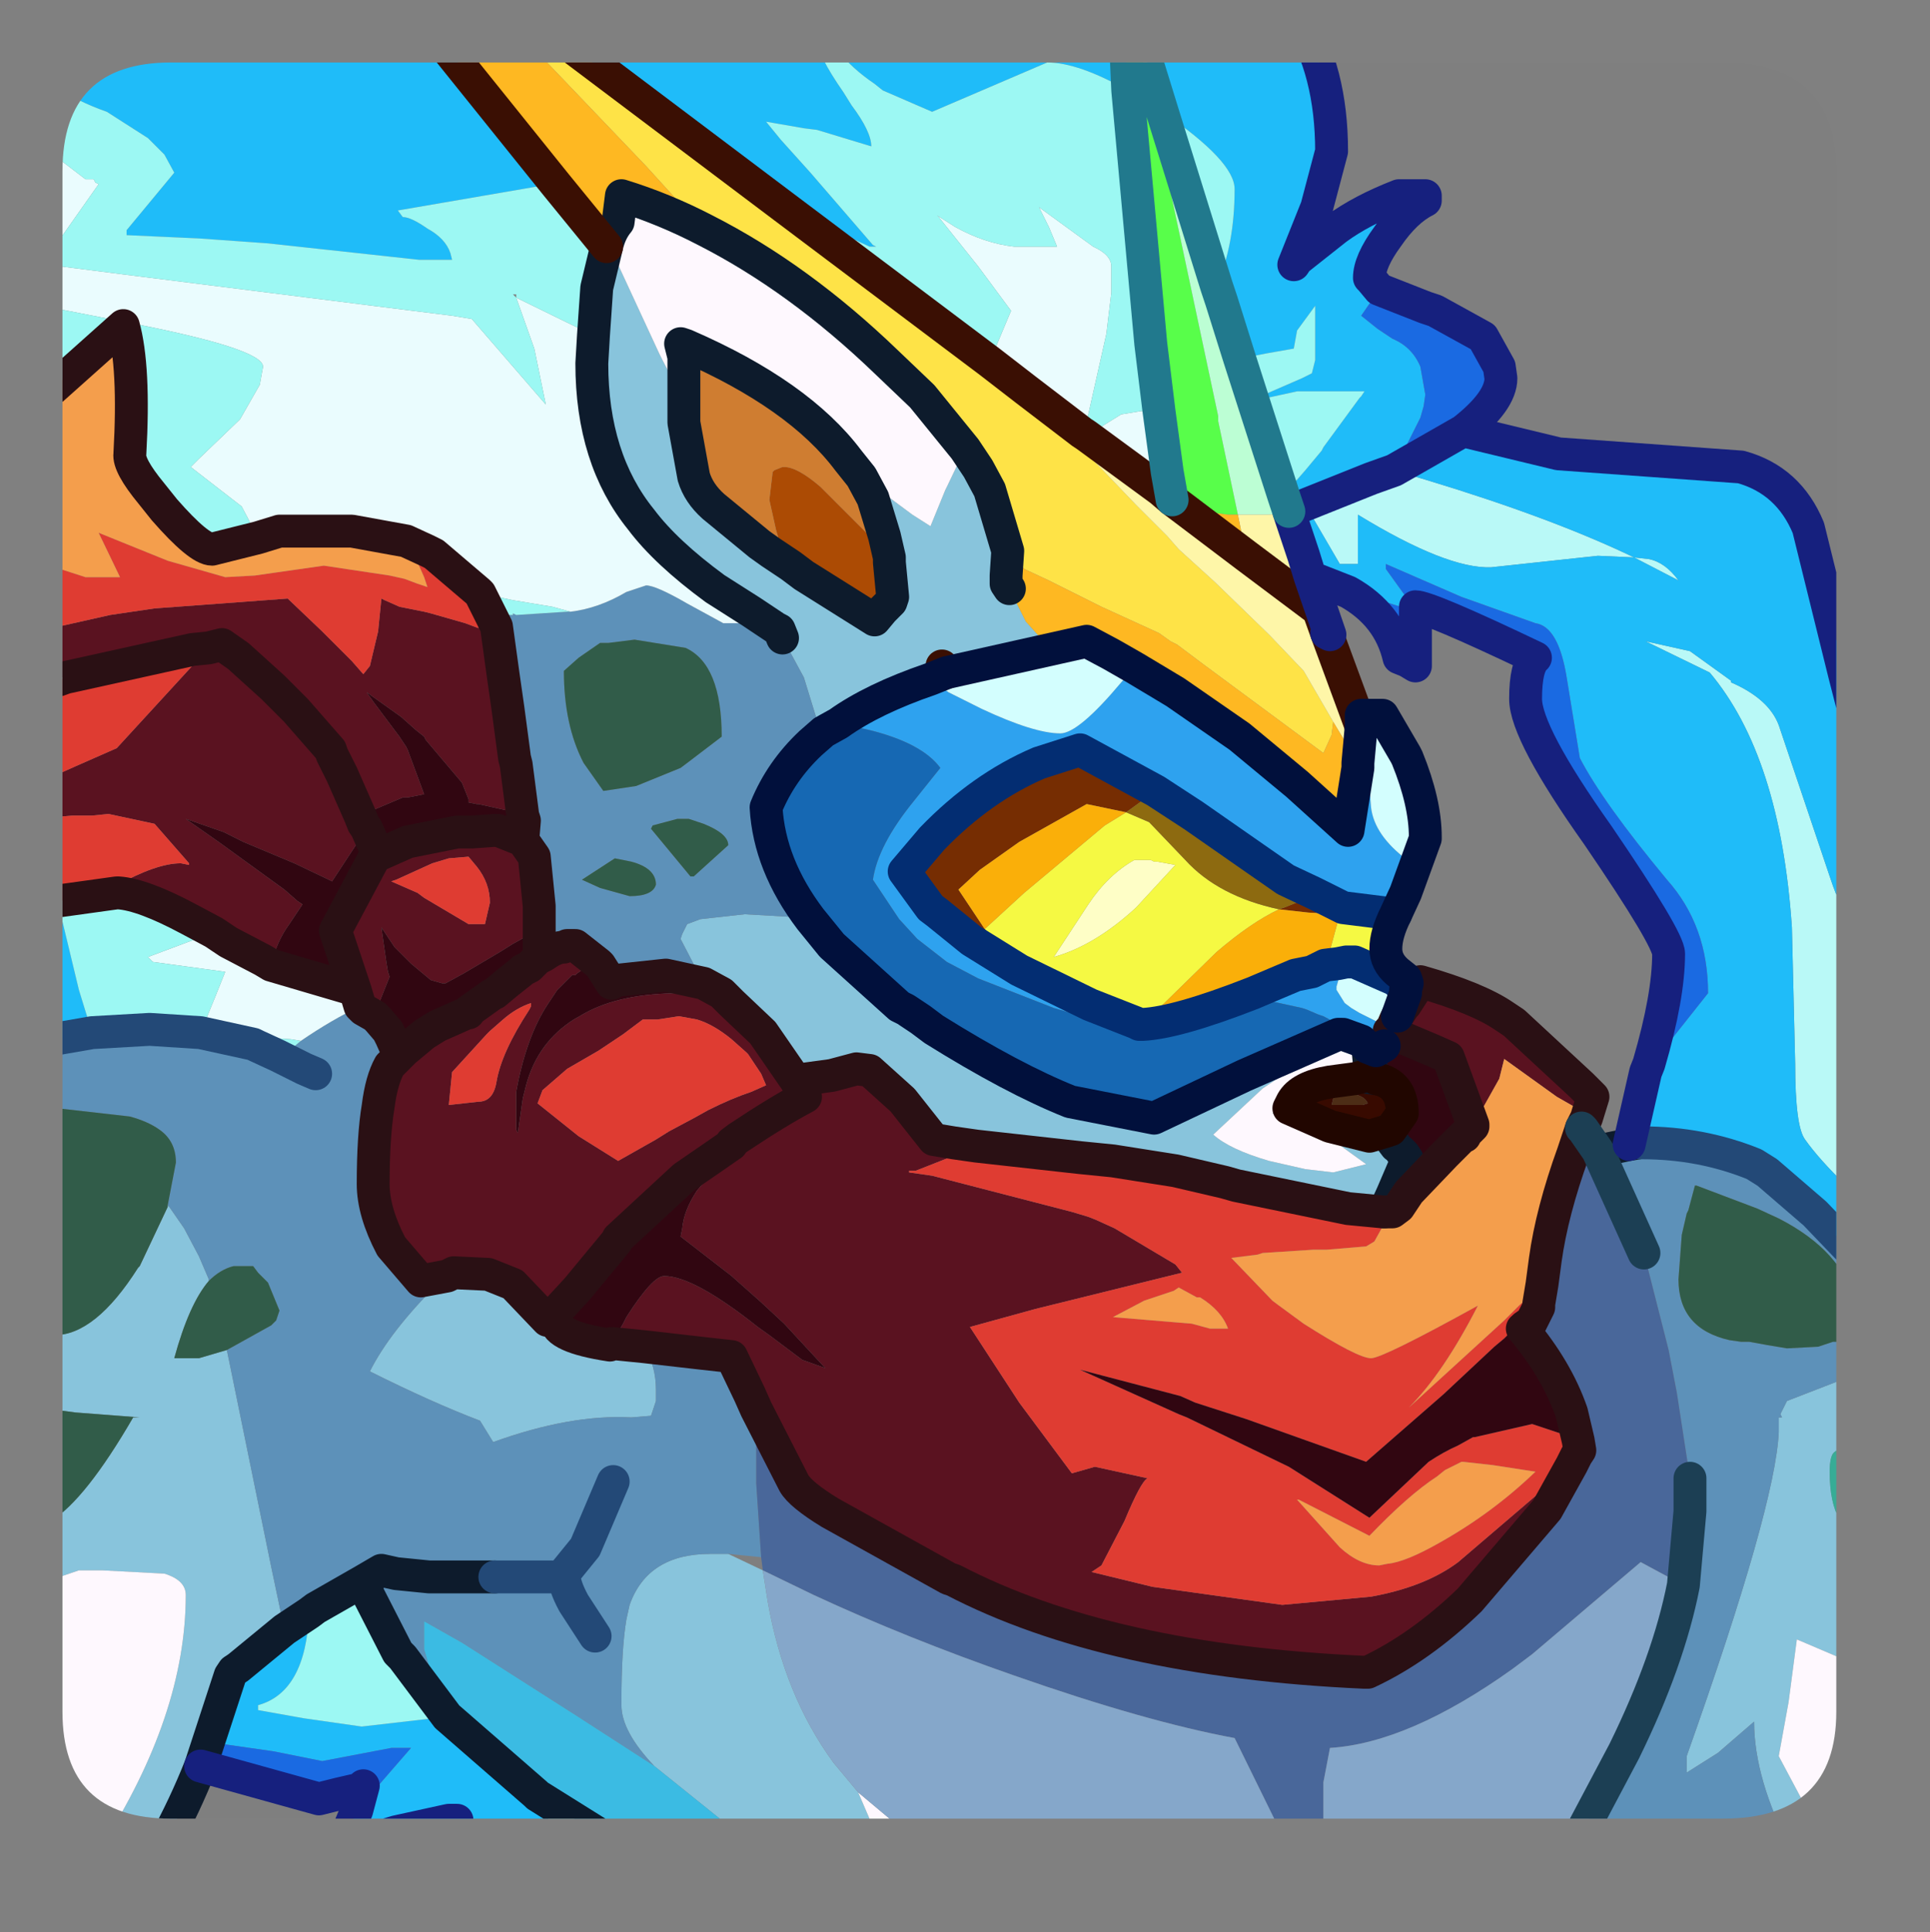 <?xml version="1.0" encoding="UTF-8" standalone="no"?>
<svg xmlns:ffdec="https://www.free-decompiler.com/flash" xmlns:xlink="http://www.w3.org/1999/xlink" ffdec:objectType="frame" height="58.75px" width="58.7px" xmlns="http://www.w3.org/2000/svg">
  <rect width="100%" height="100%" fill="#808080" stroke="none"/>
  <g transform="matrix(1.0, 0.0, 0.0, 1.0, 1.9, 1.9)">
    <clipPath id="clipPath0" transform="matrix(1.0, 0.0, 0.0, 1.0, 0.0, 0.0)">
      <path d="M50.5 0.0 Q53.95 0.0 53.95 3.3 L53.95 50.15 Q53.95 53.4 50.5 53.4 L3.3 53.4 Q0.0 53.4 0.0 50.15 L0.0 3.3 Q0.0 0.0 3.3 0.0 L50.5 0.0" fill="#000000" fill-rule="evenodd" stroke="none"/>
    </clipPath>
    <g clip-path="url(#clipPath0)">
      <use ffdec:characterId="2" height="58.75" transform="matrix(1.0, 0.0, 0.0, 1.0, -1.9, -1.9)" width="58.7" xlink:href="#shape1"/>
    </g>
    <use ffdec:characterId="3" height="53.4" transform="matrix(1.0, 0.0, 0.0, 1.0, 0.0, 0.0)" width="53.95" xlink:href="#shape2"/>
  </g>
  <defs>
    <g id="shape1" transform="matrix(1.0, 0.0, 0.0, 1.0, 1.9, 1.9)">
      <path d="M27.45 11.75 L27.85 12.35 28.2 13.0 28.75 14.85 28.7 15.6 28.7 15.85 28.8 16.0 28.85 16.1 29.3 17.0 29.75 17.5 27.1 18.2 26.75 18.35 25.3 18.95 25.25 18.95 24.5 19.25 22.95 20.0 22.75 19.35 22.55 18.7 21.9 17.5 21.8 17.25 21.7 17.2 20.95 16.7 19.85 16.0 Q18.35 14.9 17.6 13.9 16.1 12.05 16.1 9.15 L16.15 8.3 16.25 6.85 16.5 6.25 16.9 6.15 18.15 8.85 18.25 9.05 18.9 10.3 18.9 10.95 19.2 12.6 Q19.35 13.1 19.8 13.5 L21.2 14.65 21.55 14.9 22.15 15.3 22.55 15.6 24.7 16.95 24.95 16.65 25.2 16.4 25.25 16.25 25.15 15.2 25.15 15.05 25.0 14.4 24.65 13.25 24.3 12.6 25.85 13.75 26.4 14.1 26.85 13.0 26.9 12.9 27.45 11.75 M56.3 40.15 L56.3 42.9 55.55 42.45 55.0 42.35 54.85 42.2 54.55 42.1 Q54.05 42.1 53.9 42.25 53.75 42.35 53.75 42.85 53.75 43.8 54.05 44.3 L54.9 45.2 Q55.4 45.0 55.9 44.1 L56.3 43.35 56.3 48.6 56.1 49.3 56.15 49.4 52.75 47.95 52.5 49.85 52.2 51.5 53.85 54.6 54.85 56.35 53.6 56.35 52.6 54.4 Q51.45 52.2 51.45 50.45 L50.35 51.4 49.4 52.0 49.4 51.5 Q52.1 43.9 52.2 41.65 L52.2 41.45 52.2 41.3 52.2 41.2 52.3 41.2 52.25 41.1 52.45 40.7 54.0 40.1 54.6 39.9 55.3 39.7 56.3 40.15 M25.85 56.35 L23.8 56.35 23.05 55.65 20.9 54.05 20.8 54.05 18.0 51.8 Q17.0 50.75 17.0 49.95 L17.0 49.85 Q17.0 48.25 17.15 47.35 L17.25 46.9 Q17.8 45.35 19.7 45.35 L20.25 45.35 21.3 45.85 21.45 46.8 Q21.95 49.65 23.45 51.7 L24.2 52.6 25.45 55.5 25.85 56.35 M4.2 51.8 Q3.25 54.2 1.7 56.35 L0.05 56.35 -0.2 56.15 -0.1 56.05 1.15 54.3 Q3.75 50.25 3.75 46.6 3.75 46.15 3.1 45.95 L1.2 45.85 0.5 45.85 -1.4 46.5 -1.4 44.8 -0.35 44.35 Q0.7 43.7 2.15 41.2 L2.35 41.2 0.4 41.05 -0.75 40.9 -1.0 40.85 -1.05 40.85 -1.4 40.9 -1.4 38.6 -0.8 38.7 -0.25 38.7 Q1.0 38.7 2.3 36.65 L2.35 36.6 3.2 34.8 3.2 34.75 3.25 34.8 3.7 35.45 4.15 36.3 4.45 37.0 4.45 37.05 Q3.85 37.75 3.4 39.4 L4.15 39.4 5.0 39.15 6.35 45.75 6.75 47.65 5.35 48.8 5.2 48.9 5.1 49.05 4.2 51.8 M40.7 33.1 L40.8 33.2 40.9 33.35 40.45 34.4 40.2 34.95 40.15 34.95 39.1 34.85 35.7 34.15 35.35 34.05 33.85 33.7 31.95 33.4 30.95 33.3 27.8 32.95 27.1 32.85 26.5 32.75 25.55 31.55 24.55 30.65 24.15 30.6 23.4 30.8 22.3 30.95 21.3 29.5 20.35 28.6 20.05 28.3 19.5 28.0 18.8 26.65 18.85 26.5 19.0 26.2 19.4 26.05 20.75 25.9 22.5 26.0 22.75 26.05 23.4 26.85 25.45 28.7 25.65 28.8 26.1 29.1 26.5 29.4 Q28.9 30.9 30.65 31.6 L33.2 32.1 35.95 30.8 38.8 29.55 38.95 29.55 39.5 29.75 39.7 29.95 Q38.45 29.95 37.1 30.8 L36.5 31.2 35.0 32.6 Q35.5 33.05 36.7 33.4 L37.8 33.65 38.65 33.75 39.65 33.5 38.75 32.85 38.3 32.7 36.8 31.95 37.35 31.65 37.4 31.6 37.3 31.8 38.55 32.35 39.75 32.65 40.25 32.5 40.4 32.75 40.55 32.95 40.6 33.05 40.7 33.1 M11.7 36.9 L11.9 36.8 12.95 36.85 13.7 37.15 14.75 38.25 15.05 37.95 15.0 38.25 Q15.0 38.75 16.65 39.0 L16.7 38.95 17.7 39.05 Q18.05 39.65 18.05 40.35 L18.05 40.7 17.9 41.15 17.3 41.2 Q15.45 41.1 13.1 41.95 L12.7 41.3 Q11.25 40.75 9.35 39.8 9.95 38.6 11.4 37.15 L11.7 36.9" fill="#89c5dd" fill-rule="evenodd" stroke="none"/>
      <path d="M19.55 5.1 Q22.4 6.55 25.05 9.1 L26.15 10.15 27.45 11.75 26.9 12.9 26.85 13.0 26.4 14.1 25.85 13.75 24.3 12.6 23.9 12.1 Q22.4 10.1 18.95 8.6 L18.8 8.55 18.9 8.95 18.9 10.0 18.9 10.1 18.9 10.3 18.25 9.05 18.15 8.85 16.9 6.15 16.5 6.25 16.25 6.85 16.55 5.6 Q16.65 5.15 16.9 4.85 L17.0 4.05 Q18.3 4.45 19.55 5.1 M56.15 49.4 L56.3 49.85 56.3 56.35 54.85 56.35 53.85 54.6 52.2 51.5 52.5 49.85 52.75 47.95 56.15 49.4 M28.55 56.35 L25.85 56.35 25.45 55.5 24.2 52.6 27.3 55.2 27.45 55.35 28.55 56.35 M-1.4 55.1 L-1.4 54.15 -1.05 53.95 -0.95 53.9 Q-0.6 53.7 -0.6 53.35 L-1.0 53.05 -1.4 52.6 -1.4 46.5 0.5 45.85 1.2 45.85 3.1 45.95 Q3.75 46.15 3.75 46.6 3.75 50.25 1.15 54.3 L-0.1 56.05 -0.2 56.15 -0.9 55.55 -1.4 55.1 M37.4 31.6 L37.35 31.65 36.8 31.95 38.3 32.7 38.75 32.85 39.65 33.5 38.65 33.75 37.8 33.65 36.7 33.4 Q35.5 33.05 35.0 32.6 L36.5 31.2 37.1 30.8 Q38.45 29.95 39.7 29.95 L39.75 30.45 39.9 30.8 39.6 30.85 39.5 30.85 39.3 30.9 38.55 31.0 Q37.65 31.15 37.4 31.6" fill="#fff9ff" fill-rule="evenodd" stroke="none"/>
      <path d="M56.3 38.75 L56.3 40.15 55.3 39.7 54.6 39.9 54.0 40.1 52.45 40.7 52.25 41.1 52.3 41.2 52.2 41.2 52.2 41.3 52.2 41.45 52.2 41.65 Q52.1 43.9 49.4 51.5 L49.4 52.0 50.35 51.4 51.45 50.45 Q51.45 52.2 52.6 54.4 L53.6 56.35 45.95 56.35 45.95 56.3 45.65 54.8 45.6 54.65 46.15 53.9 47.5 51.35 Q48.85 48.6 49.3 46.3 L49.5 44.05 49.5 43.5 49.5 43.05 49.1 40.45 48.85 39.15 48.1 36.2 46.7 33.1 47.65 32.9 47.95 32.85 48.05 32.85 Q49.85 32.85 51.45 33.5 L51.85 33.75 53.3 35.0 54.45 36.2 55.8 37.95 56.3 38.75 M-1.4 32.0 L-1.4 29.9 0.9 29.5 2.65 29.4 4.2 29.5 5.8 29.85 5.9 29.9 6.55 30.2 6.65 30.25 7.35 30.6 7.7 30.75 7.35 30.6 6.65 30.25 7.25 29.75 Q8.2 29.1 9.05 28.7 L9.15 28.8 9.5 29.0 9.6 29.1 9.9 29.45 10.0 29.65 10.2 30.1 10.25 30.2 9.95 30.5 Q9.7 30.95 9.6 31.75 9.45 32.65 9.45 34.1 9.45 34.95 10.0 36.0 L10.9 37.05 11.7 36.9 11.4 37.15 Q9.95 38.6 9.35 39.8 11.25 40.75 12.7 41.3 L13.1 41.95 Q15.45 41.1 17.3 41.2 L17.9 41.15 18.05 40.7 18.05 40.35 Q18.05 39.65 17.7 39.05 L19.45 39.25 20.35 39.35 20.9 40.5 21.1 40.95 21.1 43.2 21.25 45.45 20.25 45.35 19.7 45.35 Q17.8 45.35 17.25 46.9 L17.15 47.35 Q17.0 48.25 17.0 49.85 L17.0 49.95 Q17.0 50.75 18.0 51.8 L15.6 50.25 12.15 48.05 11.0 47.4 11.0 48.15 11.0 48.25 11.55 50.1 10.35 48.5 10.2 48.35 9.1 46.2 7.7 47.0 7.5 47.15 6.75 47.65 6.35 45.75 5.0 39.15 6.35 38.4 6.5 38.25 6.6 37.95 6.25 37.1 5.95 36.8 5.8 36.6 5.2 36.6 Q4.8 36.7 4.45 37.05 L4.45 37.0 4.15 36.3 3.7 35.45 3.25 34.8 3.2 34.75 3.45 33.45 Q3.45 32.8 2.95 32.45 2.6 32.2 2.05 32.05 L-0.15 31.8 -1.4 32.0 M51.55 34.85 L49.7 34.15 49.65 34.15 49.45 34.9 49.4 35.0 49.25 35.65 49.15 37.0 Q49.15 38.5 50.7 38.85 L51.05 38.9 51.15 38.9 51.3 38.9 51.85 39.0 52.45 39.1 53.4 39.05 53.85 38.9 54.25 38.9 54.55 38.35 54.5 37.7 Q54.15 36.15 52.2 35.15 L51.55 34.85 M22.75 26.05 L22.5 26.0 20.75 25.9 19.4 26.05 19.0 26.2 18.85 26.5 18.8 26.65 19.5 28.0 18.35 27.75 16.95 27.9 Q16.85 27.9 16.7 28.0 L16.35 27.45 16.3 27.4 15.6 26.85 15.35 26.85 15.25 26.9 14.65 25.8 14.55 25.7 14.5 25.65 14.35 24.15 14.0 23.65 14.05 23.05 14.0 22.9 13.8 21.35 13.8 21.15 Q13.85 19.85 13.5 18.45 L13.4 17.3 13.5 17.05 13.4 16.8 13.7 16.8 13.7 16.75 13.8 16.8 15.35 16.7 15.45 16.7 Q16.3 16.6 17.15 16.1 L17.75 15.9 Q18.05 15.9 19.0 16.45 L20.1 17.05 20.9 17.05 20.95 16.7 21.7 17.2 21.8 17.25 21.9 17.5 22.55 18.7 22.75 19.35 22.95 20.0 24.5 19.25 25.25 18.95 25.3 18.95 26.75 18.35 26.9 18.55 26.4 18.75 Q24.65 19.35 23.6 20.1 L23.15 20.35 22.75 20.7 Q21.85 21.55 21.4 22.65 21.5 24.4 22.75 26.05 M16.6 17.65 L16.35 17.65 15.7 18.1 15.25 18.5 Q15.25 20.15 15.85 21.3 L16.45 22.15 17.45 22.0 18.8 21.45 19.0 21.3 20.05 20.5 Q20.05 18.3 18.95 17.8 L17.4 17.55 16.6 17.65 M16.8 24.2 L15.8 24.85 16.35 25.1 17.25 25.35 Q17.95 25.35 18.05 25.0 18.05 24.5 17.3 24.3 L16.8 24.2 M18.7 23.0 L17.95 23.2 17.9 23.3 19.1 24.75 19.2 24.75 20.25 23.8 Q20.25 23.45 19.5 23.15 L19.35 23.1 19.05 23.0 18.7 23.0 M13.15 46.05 L11.15 46.05 10.15 45.95 9.7 45.85 9.1 46.2 9.7 45.85 10.15 45.95 11.15 46.05 13.15 46.05 15.2 46.05 13.15 46.05 M15.25 45.95 L15.2 46.05 15.25 45.95 15.9 45.15 16.75 43.15 15.9 45.15 15.25 45.95 Q15.25 46.3 15.55 46.85 L16.2 47.85 15.55 46.85 Q15.25 46.3 15.25 45.95" fill="#5d92ba" fill-rule="evenodd" stroke="none"/>
      <path d="M56.3 42.9 L56.3 43.35 55.9 44.1 Q55.4 45.0 54.9 45.2 L54.05 44.3 Q53.75 43.8 53.75 42.85 53.75 42.35 53.9 42.25 54.05 42.1 54.55 42.1 L54.85 42.2 55.0 42.35 55.55 42.45 56.3 42.9" fill="#37ad97" fill-rule="evenodd" stroke="none"/>
      <path d="M-1.4 44.8 L-1.4 40.9 -1.05 40.85 -1.0 40.85 -0.75 40.9 0.4 41.05 2.35 41.2 2.15 41.2 Q0.7 43.7 -0.35 44.35 L-1.4 44.8 M-1.4 38.6 L-1.4 32.0 -0.15 31.8 2.05 32.05 Q2.6 32.2 2.95 32.45 3.45 32.8 3.45 33.45 L3.2 34.75 3.2 34.8 2.35 36.6 2.3 36.65 Q1.0 38.7 -0.25 38.7 L-0.8 38.7 -1.4 38.6 M51.55 34.85 L52.2 35.15 Q54.15 36.15 54.5 37.7 L54.55 38.35 54.25 38.9 53.85 38.9 53.4 39.05 52.45 39.1 51.85 39.0 51.3 38.9 51.15 38.9 51.05 38.9 50.7 38.85 Q49.15 38.5 49.15 37.0 L49.25 35.65 49.4 35.0 49.45 34.9 49.65 34.15 49.7 34.15 51.55 34.85 M16.6 17.65 L17.4 17.55 18.95 17.8 Q20.05 18.3 20.05 20.5 L19.0 21.3 18.8 21.45 17.45 22.0 16.45 22.15 15.85 21.3 Q15.25 20.15 15.25 18.5 L15.7 18.1 16.35 17.65 16.6 17.65 M18.7 23.0 L19.05 23.0 19.35 23.1 19.5 23.15 Q20.25 23.45 20.25 23.8 L19.2 24.75 19.1 24.75 17.9 23.3 17.95 23.2 18.7 23.0 M16.8 24.2 L17.3 24.3 Q18.05 24.5 18.05 25.0 17.95 25.35 17.25 25.35 L16.35 25.1 15.8 24.85 16.8 24.2 M4.45 37.05 Q4.8 36.7 5.2 36.6 L5.8 36.6 5.95 36.8 6.25 37.1 6.6 37.95 6.5 38.25 6.35 38.4 5.0 39.15 4.15 39.4 3.4 39.4 Q3.85 37.75 4.45 37.05" fill="#315c49" fill-rule="evenodd" stroke="none"/>
      <path d="M-1.4 23.05 L-1.4 22.25 Q-0.4 21.75 0.4 21.4 L1.65 20.85 4.45 17.8 3.95 17.85 0.1 18.7 -0.2 18.7 -0.2 18.65 -0.75 19.0 -1.3 18.0 -1.4 17.9 -1.4 17.5 -1.0 17.35 1.45 16.8 2.8 16.6 6.85 16.3 7.9 17.3 8.5 17.9 8.8 18.2 9.15 18.6 9.35 18.35 9.6 17.3 9.7 16.3 9.8 16.35 10.25 16.55 11.0 16.7 11.2 16.75 12.25 17.05 12.65 17.2 12.65 16.1 12.7 16.15 13.2 17.15 13.4 18.6 13.55 19.65 13.75 21.15 13.8 21.35 14.0 22.9 13.55 22.75 12.65 22.55 12.6 22.55 12.35 22.5 12.35 22.4 12.15 21.9 11.05 20.6 11.0 20.5 10.75 20.3 10.3 19.9 9.25 19.15 9.5 19.5 10.25 20.5 10.45 20.8 10.5 20.9 11.0 22.25 10.5 22.35 10.35 22.35 9.05 22.9 8.5 21.65 8.2 21.05 8.15 20.9 7.1 19.7 6.4 19.0 5.35 18.05 4.85 17.7 4.45 17.8 4.85 17.7 5.35 18.05 6.4 19.0 7.1 19.7 8.15 20.9 8.2 21.05 8.5 21.65 9.05 22.9 9.15 23.15 9.25 23.3 8.2 24.9 8.1 24.85 7.05 24.35 5.5 23.7 4.9 23.4 3.75 23.0 4.75 23.7 6.75 25.15 7.15 25.5 7.3 25.6 6.9 26.2 Q6.5 26.75 6.35 27.45 L6.1 27.3 5.05 26.75 4.6 26.45 3.85 26.05 Q2.45 25.3 1.7 25.25 1.4 25.15 1.6 25.05 2.85 24.35 3.6 24.35 L3.85 24.4 3.85 24.35 2.8 23.15 1.4 22.85 0.9 22.9 0.3 22.9 -1.4 23.05 M40.6 29.0 L40.8 28.7 40.85 28.65 41.3 27.95 Q43.05 28.45 43.85 29.0 L44.15 29.2 46.2 31.1 46.55 31.45 46.35 32.1 46.15 31.85 45.45 31.45 43.85 30.3 43.7 30.9 43.0 32.15 42.9 32.3 42.15 30.25 41.7 30.05 40.4 29.5 40.35 29.45 40.4 29.45 40.55 29.1 40.6 29.0 M20.35 28.6 L21.3 29.5 22.3 30.95 23.4 30.8 24.15 30.6 24.55 30.65 25.55 31.55 26.5 32.75 27.1 32.85 27.8 32.95 27.6 33.05 25.95 33.7 25.75 33.7 25.75 33.75 26.45 33.85 30.7 34.95 31.2 35.1 31.45 35.2 32.0 35.45 33.85 36.55 34.05 36.8 29.6 37.9 27.6 38.45 29.1 40.75 30.7 42.9 31.4 42.7 33.0 43.05 Q32.8 43.15 32.3 44.35 L31.6 45.7 31.3 45.9 33.15 46.35 37.1 46.9 39.8 46.65 Q41.45 46.35 42.45 45.6 L45.9 42.65 45.15 44.0 42.8 46.75 Q41.3 48.2 39.7 48.95 L39.6 48.95 Q31.8 48.6 27.1 46.15 L26.95 46.1 23.35 44.1 Q22.45 43.55 22.25 43.2 L21.1 40.95 20.9 40.5 20.35 39.35 19.45 39.25 17.7 39.05 16.7 38.95 17.05 38.35 17.15 38.15 Q17.95 36.9 18.3 36.9 19.2 36.9 21.15 38.45 L21.5 38.7 22.5 39.45 23.2 39.7 21.95 38.35 21.25 37.7 20.35 36.9 18.8 35.7 18.85 35.45 Q18.9 34.9 19.3 34.3 L20.15 33.3 20.4 32.95 20.55 32.7 20.35 32.85 20.35 32.9 19.7 33.35 18.9 33.9 16.9 35.75 16.85 35.85 15.65 37.3 15.05 37.95 14.75 38.25 13.7 37.15 12.95 36.85 11.9 36.8 11.7 36.9 10.9 37.05 10.0 36.0 Q9.45 34.95 9.45 34.1 9.45 32.65 9.6 31.75 9.7 30.95 9.95 30.5 L10.25 30.2 10.4 30.05 11.0 29.55 11.4 29.3 12.3 28.9 12.35 28.9 12.35 28.85 13.05 28.35 13.15 28.3 Q13.5 28.0 13.95 27.65 L14.0 27.6 14.1 27.55 14.2 27.5 14.35 27.35 14.45 27.25 14.65 27.15 Q15.0 26.9 15.25 26.9 L15.35 26.85 15.6 26.85 15.65 26.95 16.0 27.45 15.65 27.7 15.6 27.75 15.5 27.75 15.05 28.2 14.95 28.35 14.75 28.65 Q14.1 29.65 13.8 31.3 L13.8 31.5 13.8 32.45 13.85 32.55 14.0 31.5 14.1 31.1 Q14.45 29.8 15.55 29.1 L15.9 28.9 Q17.0 28.3 18.8 28.3 L19.75 28.4 20.35 28.6 M14.0 23.65 L14.35 24.15 14.5 25.65 14.5 26.35 14.15 26.55 13.7 26.8 13.3 27.05 12.2 27.7 11.65 28.0 11.55 28.0 11.2 27.9 10.6 27.4 10.15 26.95 10.1 26.9 9.7 26.3 9.85 27.35 9.9 27.65 9.95 27.8 9.55 28.8 9.5 29.0 9.15 28.8 9.05 28.7 8.9 28.2 8.3 26.4 9.5 24.15 9.6 24.1 10.5 23.7 12.0 23.4 12.25 23.4 12.35 23.4 12.45 23.4 13.15 23.35 13.25 23.35 14.0 23.65 M11.75 24.2 L11.25 24.35 10.15 24.85 10.0 24.9 10.8 25.25 11.0 25.4 12.35 26.2 12.85 26.2 13.0 25.55 Q13.0 24.95 12.6 24.45 L12.35 24.15 11.75 24.2 M15.35 30.6 L14.6 31.25 14.45 31.65 15.7 32.65 16.9 33.4 18.05 32.75 18.45 32.5 19.2 32.1 19.65 31.85 Q20.35 31.5 20.95 31.3 L21.4 31.1 21.25 30.75 20.85 30.15 20.8 30.1 20.35 29.7 Q19.8 29.25 19.3 29.1 L18.75 29.0 18.1 29.1 17.65 29.1 17.05 29.55 16.3 30.05 15.35 30.6 M22.3 30.95 L22.6 31.45 Q21.75 31.9 20.55 32.7 21.75 31.9 22.6 31.45 L22.3 30.95 M14.25 28.7 L14.25 28.6 Q13.8 28.75 13.4 29.1 L13.0 29.45 12.9 29.55 11.85 30.7 11.75 31.7 12.65 31.6 Q13.1 31.6 13.2 31.0 13.35 30.1 14.2 28.8 L14.25 28.7" fill="#5a1220" fill-rule="evenodd" stroke="none"/>
      <path d="M-1.4 25.8 L-1.4 23.05 0.3 22.9 0.9 22.9 1.4 22.85 2.8 23.15 3.85 24.35 3.85 24.4 3.6 24.35 Q2.85 24.35 1.6 25.05 1.4 25.15 1.7 25.25 L1.65 25.25 -0.15 25.5 -1.4 25.8 M-1.4 22.25 L-1.4 20.35 -0.95 19.95 -0.9 19.85 -0.95 19.85 -1.05 19.9 -1.4 20.1 -1.4 19.65 -0.75 19.0 0.1 18.7 3.95 17.85 4.45 17.8 1.65 20.85 0.4 21.4 Q-0.4 21.75 -1.4 22.25 M-1.4 17.5 L-1.4 14.95 -0.85 15.15 0.7 15.65 1.75 15.65 1.1 14.3 3.2 15.15 4.95 15.65 5.85 15.6 6.55 15.5 7.95 15.3 9.95 15.6 10.4 15.7 10.8 15.85 11.1 15.95 11.0 15.65 10.8 15.2 10.45 14.55 11.1 14.85 11.3 14.95 12.65 16.1 12.65 17.2 12.25 17.05 11.2 16.75 11.0 16.7 10.25 16.55 9.8 16.35 9.7 16.3 9.6 17.3 9.35 18.35 9.15 18.6 8.8 18.2 8.5 17.9 7.9 17.3 6.85 16.3 2.8 16.6 1.45 16.8 -1.0 17.35 -1.4 17.5 M40.4 34.95 L39.9 35.85 39.65 36.0 38.45 36.1 38.05 36.1 36.5 36.2 36.35 36.25 35.55 36.35 36.8 37.65 37.0 37.8 37.75 38.35 Q39.4 39.4 39.8 39.4 40.15 39.4 43.05 37.8 42.0 39.85 40.95 40.9 L43.85 38.25 44.3 37.8 45.0 37.15 44.9 37.75 43.85 38.8 43.55 39.05 42.0 40.5 39.65 42.55 36.0 41.25 34.45 40.75 34.0 40.55 30.95 39.75 33.95 41.1 34.2 41.2 37.3 42.7 39.75 44.25 41.55 42.55 Q42.0 42.25 42.45 42.05 L42.9 41.8 42.95 41.8 44.7 41.4 46.05 41.85 46.1 41.9 46.15 42.2 46.05 42.35 45.9 42.65 42.45 45.6 Q41.45 46.35 39.8 46.65 L37.1 46.9 33.15 46.35 31.3 45.9 31.6 45.7 32.3 44.35 Q32.8 43.15 33.0 43.05 L31.4 42.7 30.7 42.9 29.1 40.75 27.6 38.45 29.6 37.9 34.05 36.8 33.85 36.55 32.0 35.45 31.45 35.2 31.2 35.1 30.7 34.95 26.45 33.85 25.75 33.75 25.75 33.7 25.95 33.7 27.6 33.05 27.8 32.95 30.95 33.3 31.95 33.4 33.85 33.7 35.35 34.05 35.7 34.15 39.1 34.85 40.15 34.95 40.2 34.95 40.4 34.95 M42.55 42.55 L42.05 42.8 41.8 43.0 Q40.95 43.55 39.75 44.8 L37.6 43.7 37.55 43.7 38.85 45.15 Q39.45 45.7 40.05 45.7 L40.3 45.65 Q40.85 45.6 41.9 45.0 43.5 44.1 44.8 42.85 L43.5 42.65 42.6 42.55 42.55 42.55 M11.75 24.2 L12.35 24.15 12.6 24.45 Q13.0 24.95 13.0 25.55 L12.85 26.2 12.35 26.2 11.0 25.4 10.8 25.25 10.0 24.9 10.15 24.85 11.25 24.35 11.75 24.2 M15.35 30.6 L16.3 30.05 17.05 29.55 17.65 29.1 18.1 29.1 18.75 29.0 19.3 29.1 Q19.8 29.25 20.35 29.7 L20.8 30.1 20.85 30.15 21.25 30.75 21.4 31.1 20.95 31.3 Q20.35 31.5 19.65 31.85 L19.2 32.1 18.45 32.5 18.05 32.75 16.9 33.4 15.7 32.65 14.45 31.65 14.6 31.25 15.35 30.6 M14.25 28.7 L14.2 28.8 Q13.35 30.1 13.2 31.0 13.1 31.6 12.65 31.6 L11.75 31.7 11.85 30.7 12.9 29.55 13.0 29.45 13.4 29.1 Q13.8 28.75 14.25 28.6 L14.25 28.7 M34.5 37.55 L33.95 37.25 33.8 37.35 32.9 37.65 31.95 38.15 34.35 38.35 34.9 38.5 35.45 38.5 Q35.25 37.95 34.6 37.55 L34.5 37.55" fill="#e03c32" fill-rule="evenodd" stroke="none"/>
      <path d="M-1.4 20.35 L-1.4 20.1 -1.05 19.9 -0.95 19.85 -0.9 19.85 -0.95 19.95 -1.4 20.35 M-1.4 14.95 L-1.4 10.95 -0.95 10.5 1.85 8.0 Q2.2 9.25 2.05 11.9 2.0 12.25 2.7 13.1 L3.1 13.6 Q4.15 14.8 4.55 14.8 L5.35 14.6 5.95 14.45 6.6 14.25 8.8 14.25 10.45 14.55 10.8 15.2 11.0 15.65 11.1 15.95 10.8 15.85 10.4 15.7 9.95 15.6 7.95 15.3 6.55 15.5 5.85 15.6 4.95 15.65 3.2 15.15 1.1 14.3 1.75 15.65 0.7 15.65 -0.85 15.15 -1.4 14.95 M46.35 32.1 L46.2 32.4 45.95 33.15 Q45.3 34.95 45.1 36.4 L45.0 37.15 44.3 37.8 43.85 38.25 40.95 40.9 Q42.0 39.85 43.05 37.8 40.15 39.4 39.8 39.4 39.4 39.4 37.75 38.35 L37.0 37.8 36.8 37.65 35.55 36.35 36.35 36.25 36.5 36.2 38.05 36.1 38.45 36.1 39.65 36.0 39.9 35.85 40.4 34.95 40.45 34.95 40.65 34.8 40.95 34.35 42.05 33.2 42.25 33.0 42.6 32.65 42.6 32.7 42.7 32.65 42.7 32.55 42.9 32.35 42.9 32.3 43.0 32.15 43.7 30.9 43.85 30.3 45.45 31.45 46.15 31.85 46.35 32.1 M42.55 42.55 L42.6 42.55 43.5 42.65 44.8 42.85 Q43.5 44.1 41.9 45.0 40.85 45.6 40.3 45.65 L40.05 45.7 Q39.45 45.7 38.85 45.15 L37.55 43.7 37.6 43.7 39.75 44.8 Q40.95 43.55 41.8 43.0 L42.05 42.8 42.55 42.55 M34.5 37.55 L34.6 37.55 Q35.25 37.95 35.45 38.5 L34.9 38.5 34.35 38.35 31.95 38.15 32.9 37.65 33.8 37.35 33.95 37.25 34.5 37.55" fill="#f59f4c" fill-rule="evenodd" stroke="none"/>
      <path d="M22.15 15.3 L21.95 14.95 21.8 14.55 21.7 14.2 21.5 13.3 21.6 12.45 21.65 12.4 21.9 12.3 21.95 12.3 Q22.35 12.3 23.05 12.9 L24.5 14.35 24.75 14.55 25.15 15.05 25.15 15.2 25.25 16.25 25.2 16.4 24.95 16.65 24.7 16.95 22.55 15.6 22.15 15.3" fill="#ad4b04" fill-rule="evenodd" stroke="none"/>
      <path d="M25.15 15.05 L24.75 14.55 24.5 14.35 23.05 12.9 Q22.35 12.3 21.95 12.3 L21.9 12.3 21.65 12.4 21.6 12.45 21.5 13.3 21.7 14.2 21.8 14.55 21.95 14.95 22.15 15.3 21.55 14.9 21.2 14.65 19.8 13.5 Q19.35 13.1 19.2 12.6 L18.9 10.95 18.9 10.3 18.9 10.1 18.9 10.0 18.9 8.95 18.8 8.55 18.95 8.6 Q22.4 10.1 23.9 12.1 L24.3 12.6 24.65 13.25 25.0 14.4 25.15 15.05" fill="#d07d31" fill-rule="evenodd" stroke="none"/>
      <path d="M39.7 31.65 L39.55 31.7 38.6 31.7 38.65 31.5 38.95 31.35 39.1 31.35 39.15 31.35 Q39.6 31.4 39.7 31.65" fill="#4d2d16" fill-rule="evenodd" stroke="none"/>
      <path d="M40.25 32.5 L39.75 32.65 38.55 32.35 37.3 31.8 37.4 31.6 Q37.65 31.15 38.55 31.0 L39.3 30.9 39.5 30.85 39.6 30.85 39.95 30.9 Q40.75 31.05 40.75 31.95 L40.4 32.45 40.25 32.5 M39.7 31.65 Q39.6 31.4 39.15 31.35 L39.1 31.35 38.95 31.35 38.65 31.5 38.6 31.7 39.55 31.7 39.7 31.65" fill="#380a00" fill-rule="evenodd" stroke="none"/>
      <path d="M56.3 28.7 L56.3 35.95 Q53.85 33.95 53.0 32.75 52.7 32.35 52.7 30.45 L52.6 26.3 Q52.25 21.1 50.1 18.55 L48.15 17.6 49.5 17.9 50.75 18.8 50.75 18.85 Q51.9 19.35 52.2 20.15 L53.75 24.75 Q54.5 27.05 56.3 28.7 M37.8 13.45 L39.8 12.65 40.5 12.4 41.5 12.7 Q45.3 13.85 47.8 15.05 L48.25 15.1 Q48.75 15.2 49.15 15.75 L47.8 15.05 46.7 15.0 43.45 15.35 Q42.1 15.4 39.4 13.75 L39.4 15.25 38.85 15.25 37.8 13.45" fill="#bafaf8" fill-rule="evenodd" stroke="none"/>
      <path d="M1.5 -1.4 Q3.0 -0.55 5.5 -0.55 L9.1 -1.15 9.9 -1.4 10.9 -1.4 15.0 3.7 14.85 3.7 10.2 4.5 10.35 4.7 Q10.6 4.7 11.1 5.05 11.65 5.35 11.8 5.8 L11.85 6.0 10.85 6.0 6.25 5.5 4.15 5.35 1.95 5.25 1.95 5.1 3.4 3.35 3.1 2.8 2.7 2.4 2.6 2.3 1.35 1.5 Q-0.5 0.85 -1.4 -0.4 L-1.4 -1.4 1.5 -1.4 M21.95 4.4 L14.25 -1.4 22.1 -1.4 22.3 -1.35 22.3 -1.4 23.15 -1.4 32.3 -1.4 32.4 0.85 Q30.9 0.0 29.95 0.0 L26.45 1.5 24.95 0.85 24.7 0.65 Q23.3 -0.3 23.15 -1.4 L22.95 -0.7 Q22.95 -0.25 23.75 0.9 L24.0 1.3 Q24.6 2.1 24.6 2.55 L22.95 2.05 22.55 2.0 21.4 1.8 21.85 2.35 22.75 3.35 24.65 5.55 24.75 5.6 24.55 5.6 21.95 4.4 M32.55 -1.4 L37.55 -1.4 Q38.6 0.25 38.6 2.7 L38.15 4.4 37.45 6.15 37.55 6.0 38.75 5.05 Q39.5 4.5 40.65 4.05 L41.45 4.05 41.45 4.2 Q40.85 4.5 40.3 5.3 39.75 6.05 39.75 6.55 L39.8 6.6 40.05 6.9 39.5 7.7 40.0 8.1 40.45 8.4 Q41.05 8.65 41.3 9.25 L41.45 10.1 41.4 10.45 41.3 10.8 40.5 12.4 39.8 12.65 37.8 13.45 37.3 13.65 37.8 13.45 38.85 15.25 39.4 15.25 39.4 13.75 Q42.1 15.4 43.45 15.35 L46.7 15.0 47.8 15.05 49.15 15.75 Q48.75 15.2 48.25 15.1 L47.8 15.05 Q45.3 13.85 41.5 12.7 L40.5 12.4 42.6 11.2 45.5 11.9 51.05 12.3 Q52.5 12.7 53.1 14.15 L54.2 18.6 Q55.05 22.0 56.3 25.45 L56.3 28.7 Q54.5 27.05 53.75 24.75 L52.2 20.15 Q51.9 19.35 50.75 18.85 L50.75 18.8 49.5 17.9 48.15 17.6 50.1 18.55 Q52.25 21.1 52.6 26.3 L52.7 30.45 Q52.7 32.35 53.0 32.75 53.85 33.95 56.3 35.95 L56.3 38.75 55.8 37.95 54.45 36.2 53.3 35.0 51.85 33.75 51.45 33.5 Q49.85 32.85 48.05 32.85 L47.95 32.85 47.65 32.9 48.15 30.7 48.9 29.75 50.05 28.3 Q50.05 26.25 48.8 24.85 46.85 22.5 46.15 21.15 L45.75 18.7 Q45.5 17.15 44.8 17.05 L42.55 16.25 40.25 15.25 40.25 15.4 41.15 16.65 41.05 16.65 Q39.1 16.1 38.4 15.6 L37.75 15.0 37.3 13.65 37.15 13.2 37.35 12.95 37.45 12.8 37.8 12.4 38.3 11.8 38.35 11.7 39.45 10.2 39.5 10.15 39.6 10.0 37.55 10.0 36.4 10.25 36.55 10.1 37.7 9.6 38.0 9.45 38.1 9.05 38.1 8.45 38.1 7.4 37.55 8.15 37.45 8.7 36.6 8.85 35.85 9.0 35.8 9.0 35.25 7.25 35.1 6.8 Q35.65 5.55 35.65 3.85 35.65 3.0 33.45 1.5 L32.6 -1.25 32.55 -1.4 M16.05 56.35 L10.95 56.35 Q11.2 55.5 11.55 54.95 L12.65 55.2 12.65 55.1 12.15 54.3 12.1 54.3 Q11.85 53.65 12.0 53.45 L11.75 53.45 10.15 53.8 Q8.6 54.25 8.4 54.6 L8.4 54.45 8.95 53.15 10.6 51.25 10.0 51.25 7.9 51.65 6.4 51.35 4.65 51.1 4.65 50.85 5.35 48.8 6.75 47.65 7.5 47.15 Q7.4 49.55 5.95 49.95 L5.95 50.1 7.35 50.35 9.1 50.6 11.7 50.3 14.4 52.65 15.5 54.85 14.95 54.9 14.55 55.2 15.45 55.95 16.05 56.35 M-1.4 29.9 L-1.4 25.8 -0.15 25.5 0.5 28.2 0.9 29.5 -1.4 29.9 M13.4 17.3 L13.5 18.45 Q13.85 19.85 13.8 21.15 L13.75 21.15 13.55 19.65 13.4 18.6 13.2 17.15 13.4 17.3" fill="#1fbdfa" fill-rule="evenodd" stroke="none"/>
      <path d="M22.1 -1.4 L22.3 -1.4 22.3 -1.35 22.1 -1.4 M40.05 6.9 L41.45 7.45 41.75 7.55 43.2 8.35 43.7 9.25 43.75 9.6 Q43.75 10.3 42.6 11.2 L40.5 12.4 41.3 10.8 41.4 10.45 41.45 10.1 41.3 9.25 Q41.05 8.65 40.45 8.4 L40.0 8.1 39.5 7.7 40.05 6.9 M10.95 56.35 L9.9 56.35 Q10.55 54.95 11.35 54.95 L11.55 54.95 Q11.2 55.5 10.95 56.35 M8.95 53.15 L9.15 52.4 9.05 52.5 8.4 52.65 7.8 52.8 4.2 51.8 5.1 49.05 5.2 48.9 5.35 48.8 4.65 50.85 4.65 51.1 6.4 51.35 7.9 51.65 10.0 51.25 10.6 51.25 8.95 53.15 M41.15 16.65 L41.15 18.35 40.9 18.2 40.65 18.1 Q40.35 16.8 39.1 16.1 L37.95 15.65 37.75 15.0 38.4 15.6 Q39.1 16.1 41.05 16.65 L41.15 16.65 40.25 15.4 40.25 15.25 42.55 16.25 44.8 17.05 Q45.5 17.15 45.75 18.7 L46.15 21.15 Q46.85 22.5 48.8 24.85 50.05 26.25 50.05 28.3 L48.9 29.75 48.15 30.7 48.25 30.45 Q48.85 28.4 48.85 27.1 48.85 26.65 46.7 23.5 44.5 20.4 44.5 19.35 44.5 18.35 44.8 18.1 41.55 16.55 41.15 16.55 L41.15 16.65" fill="#1a6ae3" fill-rule="evenodd" stroke="none"/>
      <path d="M29.3 9.95 L28.2 9.1 28.85 7.55 27.85 6.2 26.65 4.7 26.6 4.65 27.15 5.0 Q28.05 5.5 28.95 5.6 L30.25 5.6 30.0 5.0 29.7 4.4 31.35 5.6 Q31.9 5.85 31.9 6.2 L31.9 7.0 31.75 8.25 31.2 10.7 31.0 11.25 29.3 9.95 M-1.4 7.1 L-1.4 2.35 -1.15 2.3 Q-0.8 2.3 -0.15 2.9 L0.7 3.55 0.95 3.55 1.0 3.65 1.1 3.7 -0.45 5.9 -0.45 6.15 1.9 6.45 9.45 7.4 11.85 7.7 12.45 7.8 14.7 10.4 14.35 8.7 13.8 7.15 16.15 8.3 16.1 9.15 Q16.1 12.05 17.6 13.9 18.35 14.9 19.85 16.0 L20.95 16.7 20.9 17.05 20.1 17.05 19.0 16.45 Q18.05 15.9 17.75 15.9 L17.15 16.1 Q16.3 16.6 15.45 16.7 L14.9 16.55 13.7 16.35 13.0 16.2 12.7 16.15 12.65 16.1 11.3 14.95 11.1 14.85 10.45 14.55 8.8 14.25 6.6 14.25 5.95 14.45 5.45 13.5 3.9 12.3 4.15 12.05 5.4 10.85 6.0 9.8 6.1 9.25 Q6.1 8.7 1.95 7.9 L-0.1 7.5 -1.4 7.1 M31.15 11.35 L32.2 10.7 32.8 10.6 32.95 10.6 33.2 10.6 33.35 10.6 33.6 12.45 33.4 13.0 31.15 11.35 M9.25 23.3 L9.15 23.15 9.35 23.1 9.25 23.3 M8.9 28.2 L9.05 28.7 Q8.2 29.1 7.25 29.75 L6.95 29.7 6.2 29.65 5.9 29.9 5.8 29.85 4.2 29.5 4.65 28.4 4.95 27.65 2.75 27.35 2.6 27.2 4.6 26.45 5.05 26.75 6.1 27.3 6.35 27.45 8.9 28.2 M14.5 27.05 L14.65 27.15 14.45 27.25 14.5 27.15 14.5 27.05" fill="#ebfdff" fill-rule="evenodd" stroke="none"/>
      <path d="M-1.4 -0.4 Q-0.5 0.85 1.35 1.5 L2.6 2.3 2.7 2.4 3.1 2.8 3.4 3.35 1.95 5.1 1.95 5.25 4.15 5.35 6.25 5.5 10.85 6.0 11.85 6.0 11.8 5.8 Q11.65 5.35 11.1 5.05 10.6 4.7 10.35 4.7 L10.2 4.5 14.85 3.7 15.0 3.7 16.55 5.6 16.25 6.85 16.15 8.3 13.8 7.15 14.35 8.7 14.7 10.4 12.45 7.8 11.85 7.7 9.45 7.4 1.9 6.45 -0.45 6.15 -0.45 5.9 1.1 3.7 1.0 3.65 0.95 3.55 0.7 3.55 -0.15 2.9 Q-0.8 2.3 -1.15 2.3 L-1.4 2.35 -1.4 -0.4 M28.2 9.1 L21.95 4.4 24.55 5.6 24.75 5.6 24.65 5.55 22.75 3.35 21.85 2.35 21.4 1.8 22.55 2.0 22.95 2.05 24.6 2.55 Q24.6 2.1 24.0 1.3 L23.75 0.9 Q22.95 -0.25 22.95 -0.7 L23.15 -1.4 23.15 -1.45 23.15 -1.4 Q23.3 -0.3 24.7 0.65 L24.95 0.85 26.45 1.5 29.95 0.0 Q30.9 0.0 32.4 0.85 L33.1 8.55 33.35 10.6 33.2 10.6 32.95 10.6 32.8 10.6 32.2 10.7 31.15 11.35 31.0 11.25 31.2 10.7 31.75 8.25 31.9 7.0 31.9 6.2 Q31.9 5.85 31.35 5.6 L29.7 4.4 30.0 5.0 30.25 5.6 28.95 5.6 Q28.05 5.5 27.15 5.0 L26.6 4.65 26.65 4.7 27.85 6.2 28.85 7.55 28.2 9.1 M20.4 56.35 L16.05 56.35 15.45 55.95 14.55 55.2 14.95 54.9 15.5 54.85 14.4 52.65 14.45 52.7 19.65 55.95 20.4 56.35 M-1.4 19.65 L-1.4 17.9 -1.3 18.0 -0.75 19.0 -0.2 18.65 -0.2 18.7 0.1 18.7 -0.75 19.0 -1.4 19.65 M-1.4 10.95 L-1.4 7.1 -0.1 7.5 1.95 7.9 Q6.1 8.7 6.1 9.25 L6.0 9.8 5.4 10.85 4.15 12.05 3.9 12.3 5.45 13.5 5.95 14.45 5.35 14.6 4.55 14.8 Q4.15 14.8 3.1 13.6 L2.7 13.1 Q2.0 12.25 2.05 11.9 2.2 9.25 1.85 8.0 L-0.95 10.5 -1.4 10.95 M33.45 1.5 Q35.65 3.0 35.65 3.85 35.65 5.55 35.1 6.8 L33.45 1.5 M35.8 9.0 L35.85 9.0 36.6 8.85 37.45 8.7 37.55 8.15 38.1 7.4 38.1 8.45 38.1 9.05 38.0 9.45 37.7 9.6 36.55 10.1 36.4 10.25 37.55 10.0 39.6 10.0 39.5 10.15 39.45 10.2 38.35 11.7 38.3 11.8 37.8 12.4 37.45 12.8 37.35 12.95 37.15 13.2 35.8 9.0 M15.45 16.7 L15.35 16.7 13.8 16.8 13.7 16.75 13.7 16.8 13.4 16.8 13.5 17.05 13.4 17.3 13.2 17.15 12.7 16.15 13.0 16.2 13.7 16.35 14.9 16.55 15.45 16.7 M13.8 21.15 L13.8 21.35 13.75 21.15 13.8 21.15 M14.5 25.65 L14.55 25.7 14.65 25.8 15.25 26.9 Q15.0 26.9 14.65 27.15 L14.5 27.05 14.5 26.5 14.5 26.35 14.5 25.65 M33.6 12.45 L33.75 13.3 33.4 13.0 33.6 12.45 M13.7 7.05 L13.8 7.15 13.8 7.05 13.7 7.05 M4.6 26.45 L2.6 27.2 2.75 27.35 4.95 27.65 4.65 28.4 4.2 29.5 2.65 29.4 0.9 29.5 0.5 28.2 -0.15 25.5 1.65 25.25 1.7 25.25 Q2.45 25.3 3.85 26.05 L4.6 26.45 M5.9 29.9 L6.2 29.65 6.95 29.7 7.25 29.75 6.65 30.25 6.55 30.2 5.9 29.9 M7.5 47.15 L7.7 47.0 9.1 46.2 10.2 48.35 10.35 48.5 11.55 50.1 11.7 50.3 9.1 50.6 7.35 50.35 5.95 50.1 5.95 49.95 Q7.4 49.55 7.5 47.15" fill="#9df9f4" fill-rule="evenodd" stroke="none"/>
      <path d="M43.65 56.35 L41.3 56.35 37.3 55.85 34.1 56.25 33.5 56.35 31.45 56.35 32.95 55.0 33.15 54.9 Q35.0 53.65 37.05 53.8 L35.65 50.95 Q32.95 50.45 28.95 49.05 25.65 47.9 22.85 46.6 L21.3 45.85 21.25 45.45 21.1 43.2 21.1 40.95 22.25 43.2 Q22.45 43.55 23.35 44.1 L26.95 46.1 27.1 46.15 Q31.8 48.6 39.6 48.95 L39.7 48.95 Q41.3 48.2 42.8 46.75 L45.15 44.0 45.9 42.65 46.05 42.35 46.15 42.2 46.1 41.9 45.9 41.05 Q45.45 39.75 44.4 38.5 44.55 38.35 44.65 38.35 L44.9 37.85 44.9 37.75 45.0 37.15 45.1 36.4 Q45.3 34.95 45.95 33.15 L46.2 32.4 46.25 32.45 46.7 33.1 48.1 36.2 48.85 39.15 49.1 40.45 49.5 43.05 49.5 43.5 49.5 44.05 49.3 46.3 48.0 45.6 44.7 48.4 44.1 48.85 Q40.95 51.1 38.55 51.25 L38.35 52.3 38.35 53.55 Q39.85 53.55 41.1 54.3 L41.8 54.75 43.65 56.35 M42.7 32.55 L42.7 32.65 42.6 32.7 42.6 32.65 42.65 32.65 42.7 32.55 M40.7 33.1 L40.75 33.1 40.85 33.2 40.85 33.25 40.9 33.35 40.8 33.2 40.7 33.1 M40.9 33.35 L40.9 33.4 40.45 34.4 40.9 33.35 M40.55 32.95 L40.4 32.75 40.25 32.5 40.4 32.45 40.75 31.95 Q40.75 31.05 39.95 30.9 L39.9 30.8 39.95 30.9 39.6 30.85 39.9 30.8 39.75 30.45 39.7 29.95 39.95 30.05 40.2 29.9 39.9 30.45 40.0 30.7 40.35 31.0 Q40.85 31.2 40.85 31.8 40.85 32.45 40.4 32.75 L40.5 32.85 40.55 32.95" fill="#49679b" fill-rule="evenodd" stroke="none"/>
      <path d="M45.6 54.65 L45.0 55.25 45.0 56.35 43.65 56.35 41.8 54.75 41.1 54.3 Q39.85 53.55 38.35 53.55 L38.35 52.3 38.55 51.25 Q40.95 51.1 44.1 48.85 L44.7 48.4 48.0 45.6 49.3 46.3 Q48.85 48.6 47.5 51.35 L46.15 53.9 45.6 54.65 M41.3 56.35 L33.5 56.35 34.1 56.25 37.3 55.85 41.3 56.35 M31.45 56.35 L28.55 56.35 27.45 55.35 27.3 55.2 24.2 52.6 23.45 51.7 Q21.95 49.65 21.45 46.8 L21.3 45.85 22.85 46.6 Q25.65 47.9 28.95 49.05 32.95 50.45 35.65 50.95 L37.05 53.8 Q35.0 53.65 33.15 54.9 L32.95 55.0 31.45 56.35" fill="#86a8cb" fill-rule="evenodd" stroke="none"/>
      <path d="M23.8 56.35 L20.4 56.35 19.65 55.95 14.45 52.7 14.4 52.65 11.7 50.3 11.55 50.1 11.0 48.25 11.0 48.15 11.0 47.4 12.15 48.05 15.6 50.25 18.0 51.8 20.8 54.05 20.9 54.05 23.05 55.65 23.8 56.35" fill="#3bbce4" fill-rule="evenodd" stroke="none"/>
      <path d="M13.4 -1.4 L14.25 -1.4 21.95 4.4 28.2 9.1 29.3 9.95 32.65 13.45 33.05 13.85 33.6 14.4 33.95 14.8 35.05 15.8 36.7 17.4 37.75 18.5 38.65 20.05 38.6 20.45 38.35 21.0 34.7 18.3 33.9 17.7 33.7 17.6 33.35 17.35 31.6 16.55 30.0 15.75 29.25 15.4 28.75 14.85 28.2 13.0 27.85 12.35 27.45 11.75 26.15 10.15 25.05 9.1 Q22.4 6.55 19.55 5.1 L18.75 4.25 17.75 3.15 13.4 -1.4" fill="#ffe447" fill-rule="evenodd" stroke="none"/>
      <path d="M33.2 24.3 L33.3 24.3 33.85 24.4 32.65 25.7 Q31.4 26.85 30.15 27.2 L31.2 25.6 Q31.8 24.7 32.6 24.25 L33.2 24.25 33.1 24.25 33.2 24.3" fill="#ffffc7" fill-rule="evenodd" stroke="none"/>
      <path d="M32.3 -1.4 L32.55 -1.4 32.6 -1.25 35.15 10.75 35.15 10.9 35.75 13.75 35.45 13.75 34.25 13.6 34.15 13.6 33.75 13.3 33.6 12.45 33.35 10.6 33.1 8.55 32.4 0.85 32.3 -1.4" fill="#58ff4a" fill-rule="evenodd" stroke="none"/>
      <path d="M32.6 -1.25 L33.45 1.5 35.1 6.8 35.25 7.25 35.8 9.0 37.15 13.2 37.3 13.65 37.2 13.7 36.7 13.75 35.9 13.75 35.75 13.75 35.15 10.9 35.15 10.75 32.6 -1.25" fill="#bdffd5" fill-rule="evenodd" stroke="none"/>
      <path d="M38.65 20.05 L37.75 18.5 36.7 17.4 35.05 15.8 33.95 14.8 33.6 14.4 33.05 13.85 32.65 13.45 29.3 9.95 31.0 11.25 31.15 11.35 33.4 13.0 33.75 13.3 34.15 13.6 36.0 15.0 35.75 13.75 35.9 13.75 36.7 13.75 37.2 13.7 37.3 13.65 37.75 15.0 37.95 15.65 38.55 17.4 38.45 17.35 39.5 20.2 39.4 21.3 38.65 20.05 M38.45 17.35 L38.2 16.65 36.0 15.0 38.2 16.65 38.45 17.35" fill="#fff7a9" fill-rule="evenodd" stroke="none"/>
      <path d="M15.0 3.7 L10.9 -1.4 13.4 -1.4 17.75 3.15 18.75 4.25 19.55 5.1 Q18.3 4.45 17.0 4.05 L16.9 4.85 Q16.65 5.15 16.55 5.6 L15.0 3.7 M28.75 14.85 L29.25 15.4 30.0 15.75 31.6 16.55 33.35 17.35 33.7 17.6 33.9 17.7 34.7 18.3 38.35 21.0 38.6 20.45 38.65 20.05 39.4 21.3 39.4 21.45 39.1 23.35 37.55 21.95 35.8 20.5 33.85 19.15 32.6 18.4 31.9 18.0 31.15 17.6 26.9 18.55 26.75 18.35 27.1 18.2 29.75 17.5 29.3 17.0 28.85 16.1 28.8 16.0 28.7 15.85 28.7 15.6 28.75 14.85 M34.15 13.6 L34.25 13.6 35.45 13.75 35.75 13.75 36.0 15.0 34.15 13.6" fill="#ffb922" fill-rule="evenodd" stroke="none"/>
      <path d="M39.5 20.2 L39.5 20.15 39.5 20.0 39.7 21.35 39.8 22.65 Q39.9 23.5 40.9 24.25 L41.45 23.6 40.85 25.25 40.55 25.9 38.95 25.7 38.05 25.25 37.2 24.85 36.05 24.05 34.4 22.9 33.25 22.15 30.95 20.9 29.7 21.3 Q27.95 22.05 26.45 23.6 L25.6 24.6 26.4 25.7 26.6 25.85 27.65 26.7 29.1 27.6 31.25 28.65 32.65 29.2 32.55 29.4 32.4 29.4 30.15 28.75 27.85 27.85 26.9 27.35 26.0 26.65 25.45 26.05 24.65 24.85 Q24.8 23.8 25.9 22.45 L26.7 21.45 Q26.15 20.7 24.55 20.3 L24.1 20.2 23.6 20.1 Q24.65 19.35 26.4 18.75 L26.95 19.15 27.95 19.65 Q29.55 20.4 30.35 20.4 30.9 20.4 32.2 18.85 L32.6 18.4 33.85 19.15 35.8 20.5 37.55 21.95 39.1 23.35 39.4 21.45 39.4 21.3 39.5 20.2 M40.4 29.45 L40.35 29.45 40.2 29.9 39.95 30.05 39.7 29.95 39.5 29.75 38.95 29.55 Q38.95 29.3 38.35 29.0 L38.2 28.95 37.85 28.8 37.7 28.75 36.55 28.5 36.8 28.3 37.5 27.75 38.0 27.65 38.4 27.45 38.8 27.4 39.05 27.35 39.25 27.35 39.25 27.4 39.2 27.45 38.95 27.65 38.85 27.75 38.75 28.1 38.75 28.2 39.0 28.6 39.2 28.75 39.45 28.9 39.55 28.95 39.95 29.15 40.4 29.45" fill="#2ea3f0" fill-rule="evenodd" stroke="none"/>
      <path d="M39.5 20.0 L39.5 19.85 40.15 19.85 40.85 21.05 40.9 21.15 Q41.45 22.5 41.45 23.55 L41.45 23.6 40.9 24.25 Q39.9 23.5 39.8 22.65 L39.7 21.35 39.5 20.0 M40.85 28.2 L40.85 28.3 40.6 29.0 40.55 29.1 40.4 29.45 39.95 29.15 39.55 28.95 39.45 28.9 39.2 28.75 39.0 28.6 38.75 28.2 38.75 28.1 38.85 27.75 38.95 27.65 39.2 27.45 39.25 27.4 39.25 27.35 39.3 27.35 40.55 27.9 40.75 28.1 40.85 28.2 M26.9 18.55 L31.15 17.6 31.9 18.0 32.6 18.4 32.2 18.85 Q30.9 20.4 30.35 20.4 29.55 20.4 27.95 19.65 L26.95 19.15 26.4 18.75 26.9 18.55" fill="#d4ffff" fill-rule="evenodd" stroke="none"/>
      <path d="M40.55 25.9 Q40.25 26.5 40.25 26.95 40.25 27.35 40.6 27.65 L40.85 27.85 40.9 28.0 40.85 28.2 40.75 28.1 40.55 27.9 39.3 27.35 39.25 27.35 39.05 27.35 38.8 27.4 38.4 27.45 38.55 27.0 38.85 25.9 38.95 25.7 40.55 25.9 M28.05 26.35 L29.25 25.25 31.7 23.2 32.35 22.8 33.05 23.1 34.15 24.25 Q35.15 25.35 37.0 25.75 36.15 26.15 35.1 27.05 L32.85 29.25 32.75 29.25 32.65 29.2 Q29.4 27.75 28.05 26.35 M33.2 24.3 L33.1 24.25 33.2 24.25 32.6 24.25 Q31.8 24.7 31.2 25.6 L30.15 27.2 Q31.4 26.85 32.65 25.7 L33.85 24.4 33.3 24.3 33.2 24.3" fill="#f6fa43" fill-rule="evenodd" stroke="none"/>
      <path d="M38.95 29.55 L38.8 29.55 35.95 30.8 33.2 32.1 30.65 31.6 Q28.9 30.9 26.5 29.4 L26.1 29.1 25.65 28.8 25.45 28.7 23.4 26.85 22.75 26.05 Q21.5 24.4 21.4 22.65 21.85 21.55 22.75 20.7 L23.15 20.35 23.6 20.1 24.1 20.2 24.55 20.3 Q26.15 20.7 26.7 21.45 L25.9 22.45 Q24.8 23.8 24.65 24.85 L25.45 26.05 26.0 26.65 26.9 27.35 27.85 27.85 30.15 28.75 32.4 29.4 32.55 29.4 32.65 29.2 32.75 29.25 32.85 29.25 Q33.9 29.2 36.2 28.3 L37.5 27.75 36.8 28.3 36.55 28.5 37.7 28.75 37.85 28.8 38.2 28.95 38.35 29.0 Q38.95 29.3 38.95 29.55" fill="#1668b4" fill-rule="evenodd" stroke="none"/>
      <path d="M32.65 29.2 L31.25 28.65 29.1 27.6 27.65 26.7 26.6 25.85 26.4 25.7 25.6 24.6 26.45 23.6 Q27.95 22.05 29.7 21.3 L30.95 20.9 33.25 22.15 32.35 22.8 31.15 22.55 29.1 23.7 27.9 24.55 27.25 25.15 28.05 26.35 Q29.4 27.75 32.65 29.2 M38.05 25.25 L38.95 25.7 38.85 25.9 37.9 25.85 37.0 25.75 37.15 25.7 37.65 25.5 38.05 25.25" fill="#762d02" fill-rule="evenodd" stroke="none"/>
      <path d="M28.05 26.35 L27.25 25.15 27.9 24.55 29.1 23.7 31.15 22.55 32.35 22.8 31.7 23.2 29.25 25.25 28.05 26.35 M32.85 29.25 L35.1 27.05 Q36.15 26.15 37.0 25.75 L37.9 25.85 38.85 25.9 38.55 27.0 38.4 27.45 38.0 27.65 37.5 27.75 36.2 28.3 Q33.9 29.2 32.85 29.25" fill="#fbb009" fill-rule="evenodd" stroke="none"/>
      <path d="M33.25 22.15 L34.4 22.9 36.05 24.05 37.2 24.85 38.05 25.25 37.65 25.5 37.15 25.7 37.0 25.75 Q35.15 25.35 34.15 24.25 L33.05 23.1 32.35 22.8 33.25 22.15" fill="#8e6a10" fill-rule="evenodd" stroke="none"/>
      <path d="M40.35 29.45 L40.4 29.5 41.7 30.05 42.15 30.25 42.9 32.3 42.9 32.35 42.7 32.55 42.65 32.65 42.6 32.65 42.25 33.0 42.05 33.2 40.95 34.35 40.65 34.8 40.45 34.95 40.4 34.95 40.2 34.95 40.45 34.4 40.9 33.4 40.9 33.35 40.85 33.25 40.85 33.2 40.75 33.1 40.7 33.1 40.6 33.05 40.55 32.95 40.5 32.85 40.4 32.75 Q40.85 32.45 40.85 31.8 40.85 31.2 40.35 31.0 L40.0 30.7 39.9 30.45 40.2 29.9 40.35 29.45 M19.5 28.0 L20.05 28.3 20.35 28.6 19.75 28.4 18.8 28.3 Q17.0 28.3 15.9 28.9 L15.55 29.1 Q14.45 29.8 14.1 31.1 L14.0 31.5 13.85 32.55 13.8 32.45 13.8 31.5 13.8 31.3 Q14.1 29.65 14.75 28.65 L14.95 28.35 15.05 28.2 15.5 27.75 15.6 27.75 15.65 27.7 16.0 27.45 15.65 26.95 15.6 26.85 16.3 27.4 16.35 27.45 16.7 28.0 Q16.85 27.9 16.95 27.9 L18.35 27.75 19.5 28.0 M44.9 37.75 L44.9 37.85 44.65 38.35 Q44.55 38.35 44.4 38.5 45.45 39.75 45.9 41.05 L46.1 41.9 46.05 41.85 44.7 41.4 42.95 41.8 42.9 41.8 42.45 42.05 Q42.0 42.25 41.55 42.55 L39.75 44.25 37.3 42.7 34.2 41.2 33.95 41.1 30.95 39.75 34.0 40.55 34.45 40.75 36.0 41.25 39.65 42.55 42.0 40.5 43.55 39.05 43.85 38.8 44.9 37.75 M14.0 22.9 L14.05 23.05 14.0 23.65 13.25 23.35 13.15 23.35 12.45 23.4 12.35 23.4 12.25 23.4 12.0 23.4 10.5 23.7 9.6 24.1 9.5 24.15 8.3 26.4 8.9 28.2 6.35 27.45 Q6.5 26.75 6.9 26.2 L7.3 25.6 7.15 25.5 6.75 25.15 4.75 23.7 3.75 23.0 4.9 23.4 5.5 23.7 7.05 24.35 8.1 24.85 8.2 24.9 9.25 23.3 9.35 23.1 9.15 23.15 9.05 22.9 10.35 22.35 10.5 22.35 11.0 22.25 10.5 20.9 10.45 20.8 10.25 20.5 9.5 19.5 9.25 19.15 10.3 19.9 10.75 20.3 11.0 20.5 11.05 20.6 12.15 21.9 12.35 22.4 12.35 22.5 12.6 22.55 12.65 22.55 13.55 22.75 14.0 22.9 M9.5 29.0 L9.55 28.8 9.95 27.8 9.9 27.65 9.85 27.35 9.7 26.3 10.1 26.9 10.15 26.95 10.6 27.4 11.2 27.9 11.55 28.0 11.65 28.0 12.2 27.7 13.3 27.05 13.7 26.8 14.15 26.55 14.5 26.35 14.5 26.5 14.5 27.05 14.5 27.15 14.45 27.25 14.35 27.35 14.2 27.5 14.1 27.55 14.0 27.6 13.95 27.65 Q13.5 28.0 13.15 28.3 L13.05 28.35 12.35 28.85 12.35 28.9 12.3 28.9 11.4 29.3 11.0 29.55 10.4 30.05 10.25 30.2 10.2 30.1 10.0 29.65 9.9 29.45 9.6 29.1 9.5 29.0 M9.6 24.1 L9.25 23.3 9.6 24.1 M15.05 37.95 L15.65 37.3 16.85 35.85 16.9 35.75 18.9 33.9 19.7 33.35 20.35 32.9 20.35 32.85 20.55 32.7 20.4 32.95 20.15 33.3 19.3 34.3 Q18.9 34.9 18.85 35.45 L18.8 35.7 20.35 36.9 21.25 37.7 21.95 38.35 23.2 39.7 22.5 39.45 21.5 38.7 21.15 38.45 Q19.2 36.9 18.3 36.9 17.95 36.9 17.15 38.15 L17.05 38.35 16.7 38.95 16.65 39.0 Q15.0 38.75 15.0 38.25 L15.05 37.95" fill="#310611" fill-rule="evenodd" stroke="none"/>
      <path d="M0.05 56.35 L-0.35 56.35 -0.2 56.15 0.05 56.35" fill="#2d5dc6" fill-rule="evenodd" stroke="none"/>
      <path d="M-0.35 56.35 L-1.4 56.35 -1.4 55.1 -0.9 55.55 -0.2 56.15 -0.35 56.35 M-1.4 54.15 L-1.4 52.6 -1.0 53.05 -0.6 53.35 Q-0.6 53.7 -0.95 53.9 L-1.05 53.95 -1.4 54.15" fill="#28c2f8" fill-rule="evenodd" stroke="none"/>
      <path d="M19.55 5.1 Q22.4 6.55 25.05 9.1 L26.15 10.15 27.45 11.75 27.85 12.35 28.2 13.0 28.75 14.85 28.7 15.6 28.7 15.85 28.8 16.0 M56.3 48.6 L56.1 49.3 56.15 49.4 56.3 49.85 M45.95 56.3 L45.65 54.8 45.6 54.65 M4.2 51.8 Q3.25 54.2 1.7 56.35 M46.7 33.1 L47.65 32.9 47.95 32.85 M40.7 33.1 L40.8 33.2 40.9 33.35 40.45 34.4 40.2 34.95 M40.55 32.95 L40.4 32.75 40.25 32.5 M39.7 29.95 L39.75 30.45 39.9 30.8 39.95 30.9 39.6 30.85 39.5 30.85 M25.15 15.05 L25.0 14.4 24.65 13.25 24.3 12.6 23.9 12.1 Q22.4 10.1 18.95 8.6 L18.8 8.55 18.9 8.95 18.9 10.0 18.9 10.1 18.9 10.3 18.9 10.95 19.2 12.6 Q19.35 13.1 19.8 13.5 L21.2 14.65 21.55 14.9 22.15 15.3 22.55 15.6 24.7 16.95 24.95 16.65 25.2 16.4 25.25 16.25 25.15 15.2 25.15 15.05 M21.9 17.5 L21.8 17.25 21.7 17.2 20.95 16.7 19.85 16.0 Q18.35 14.9 17.6 13.9 16.1 12.05 16.1 9.15 L16.15 8.3 16.25 6.85 16.55 5.6 Q16.65 5.15 16.9 4.85 L17.0 4.05 Q18.3 4.45 19.55 5.1 M6.75 47.65 L7.5 47.15 7.7 47.0 9.1 46.2 9.7 45.85 10.15 45.95 11.15 46.05 13.15 46.05 M15.2 46.05 L15.25 45.95 M4.2 51.8 L5.1 49.05 5.2 48.9 5.35 48.8 6.75 47.65 M11.55 50.1 L10.35 48.5 10.2 48.35 9.1 46.2 M39.6 30.85 L39.9 30.8 M11.7 50.3 L11.55 50.1 M20.4 56.35 L19.65 55.95 14.45 52.7 14.4 52.65 11.7 50.3" fill="none" stroke="#0d1b2c" stroke-linecap="round" stroke-linejoin="round" stroke-width="1.0"/>
      <path d="M47.95 32.85 L48.05 32.85 Q49.85 32.85 51.45 33.5 L51.85 33.75 53.3 35.0 54.45 36.2 55.8 37.95 56.3 38.75 M4.2 29.5 L5.8 29.85 5.9 29.9 6.55 30.2 6.65 30.25 7.35 30.6 7.7 30.75 M0.9 29.5 L2.65 29.4 4.2 29.5 M13.15 46.05 L15.2 46.05 M15.25 45.95 L15.9 45.15 16.75 43.15 M15.25 45.95 Q15.25 46.3 15.55 46.85 L16.2 47.85 M0.9 29.5 L-1.4 29.9" fill="none" stroke="#234977" stroke-linecap="round" stroke-linejoin="round" stroke-width="1.0"/>
      <path d="M40.25 32.5 L39.75 32.65 38.55 32.35 37.3 31.8 37.4 31.6 Q37.65 31.15 38.55 31.0 L39.3 30.9 39.5 30.85 M39.95 30.9 Q40.75 31.05 40.75 31.95 L40.4 32.45 40.25 32.5" fill="none" stroke="#210600" stroke-linecap="round" stroke-linejoin="round" stroke-width="1.0"/>
      <path d="M40.6 29.0 L40.8 28.7 40.85 28.65 41.3 27.95 Q43.05 28.45 43.85 29.0 L44.15 29.2 46.2 31.1 46.55 31.45 46.35 32.1 46.2 32.4 45.95 33.15 Q45.3 34.95 45.1 36.4 L45.0 37.15 44.9 37.75 44.9 37.85 44.65 38.35 Q44.55 38.35 44.4 38.5 45.45 39.75 45.9 41.05 L46.1 41.9 46.15 42.2 46.05 42.35 45.9 42.65 45.15 44.0 42.8 46.75 Q41.3 48.2 39.7 48.95 L39.6 48.95 Q31.8 48.6 27.1 46.15 L26.95 46.1 23.35 44.1 Q22.45 43.55 22.25 43.2 L21.1 40.95 20.9 40.5 20.35 39.35 19.45 39.25 17.7 39.05 16.7 38.95 M40.6 29.0 L40.55 29.1 40.4 29.45 40.35 29.45 40.4 29.5 41.7 30.05 42.15 30.25 42.9 32.3 42.9 32.35 42.7 32.55 42.65 32.65 42.6 32.65 42.25 33.0 42.05 33.2 40.95 34.35 40.65 34.8 40.45 34.95 40.4 34.95 40.2 34.95 40.15 34.95 39.1 34.85 35.7 34.15 35.35 34.05 33.85 33.7 31.95 33.4 30.95 33.3 27.8 32.95 27.1 32.85 26.5 32.75 25.55 31.55 24.55 30.65 24.15 30.6 23.4 30.8 22.3 30.95 21.3 29.5 20.35 28.6 20.05 28.3 19.5 28.0 18.35 27.75 16.95 27.9 Q16.85 27.9 16.7 28.0 L16.35 27.45 16.3 27.4 15.6 26.85 15.35 26.85 15.25 26.9 Q15.0 26.9 14.65 27.15 L14.45 27.25 14.35 27.35 14.2 27.5 14.1 27.55 14.0 27.6 13.95 27.65 Q13.5 28.0 13.15 28.3 M13.8 21.35 L14.0 22.9 14.05 23.05 14.0 23.65 14.35 24.15 14.5 25.65 14.5 26.35 14.5 26.5 14.5 27.05 14.5 27.15 14.45 27.25 M-1.4 10.95 L-0.95 10.5 1.85 8.0 Q2.2 9.25 2.05 11.9 2.0 12.25 2.7 13.1 L3.1 13.6 Q4.15 14.8 4.55 14.8 L5.35 14.6 5.95 14.45 6.6 14.25 8.8 14.25 10.45 14.55 11.1 14.85 11.3 14.95 12.65 16.1 12.7 16.15 13.2 17.15 13.4 18.6 13.55 19.65 13.75 21.15 13.8 21.35 M0.1 18.7 L3.95 17.85 4.45 17.8 4.85 17.7 5.35 18.05 6.4 19.0 7.1 19.7 8.15 20.9 8.2 21.05 8.5 21.65 9.05 22.9 9.15 23.15 9.25 23.3 9.6 24.1 9.5 24.15 8.3 26.4 8.9 28.2 9.05 28.7 9.15 28.8 9.5 29.0 9.6 29.1 9.9 29.45 10.0 29.65 10.2 30.1 10.25 30.2 9.95 30.5 Q9.7 30.95 9.6 31.75 9.45 32.65 9.45 34.1 9.45 34.95 10.0 36.0 L10.9 37.05 11.7 36.9 11.9 36.8 12.95 36.85 13.7 37.15 14.75 38.25 15.05 37.95 15.65 37.3 16.85 35.85 16.9 35.75 18.9 33.9 19.7 33.35 20.35 32.9 20.35 32.85 20.55 32.7 Q21.75 31.9 22.6 31.45 L22.3 30.95 M14.0 23.65 L13.25 23.35 13.15 23.35 12.45 23.4 12.35 23.4 12.25 23.4 12.0 23.4 10.5 23.7 9.6 24.1 M13.05 28.35 L12.35 28.85 12.35 28.9 12.3 28.9 11.4 29.3 11.0 29.55 10.4 30.05 10.25 30.2 M6.35 27.45 L6.1 27.3 5.05 26.75 4.6 26.45 3.85 26.05 Q2.45 25.3 1.7 25.25 L1.65 25.25 -0.15 25.5 -1.4 25.8 M8.9 28.2 L6.35 27.45 M16.65 39.0 Q15.0 38.75 15.0 38.25 L15.05 37.95 M-0.75 19.0 L-1.3 18.0 -1.4 17.9 M0.1 18.7 L-0.75 19.0 -1.4 19.65" fill="none" stroke="#2a1014" stroke-linecap="round" stroke-linejoin="round" stroke-width="1.0"/>
      <path d="M45.6 54.65 L45.0 55.25 45.0 56.35 M46.2 32.4 L46.25 32.45 46.7 33.1 48.1 36.2 M49.5 43.05 L49.5 43.5 49.5 44.05 49.3 46.3 Q48.85 48.6 47.5 51.35 L46.15 53.9 45.6 54.65" fill="none" stroke="#1c3f54" stroke-linecap="round" stroke-linejoin="round" stroke-width="1.0"/>
      <path d="M15.0 3.7 L10.9 -1.4 M29.3 9.95 L28.2 9.1 21.95 4.4 14.25 -1.4 M38.45 17.35 L39.5 20.2 M31.0 11.25 L31.15 11.35 33.4 13.0 33.75 13.3 34.15 13.6 36.0 15.0 38.2 16.65 38.45 17.35 M26.75 18.35 L26.9 18.55 M29.3 9.95 L31.0 11.25 M16.55 5.6 L15.0 3.7" fill="none" stroke="#3a0f03" stroke-linecap="round" stroke-linejoin="round" stroke-width="1.0"/>
      <path d="M39.25 27.35 L39.3 27.35 40.55 27.9 40.75 28.1 40.85 28.2 M32.65 29.2 L31.25 28.65 29.1 27.6 27.65 26.7 26.6 25.85 26.4 25.7 25.6 24.6 26.45 23.6 Q27.95 22.05 29.7 21.3 L30.95 20.9 33.25 22.15 34.4 22.9 36.05 24.05 37.2 24.85 38.05 25.25 38.95 25.7 40.55 25.9 M32.65 29.2 L32.75 29.25 32.85 29.25 Q33.9 29.2 36.2 28.3 L37.5 27.75 38.0 27.65 38.4 27.45 38.8 27.4 39.05 27.35 39.25 27.35" fill="none" stroke="#032d72" stroke-linecap="round" stroke-linejoin="round" stroke-width="1.0"/>
      <path d="M39.5 20.2 L39.5 20.15 39.5 20.0 39.5 19.85 40.15 19.85 40.85 21.05 40.9 21.15 Q41.45 22.5 41.45 23.55 L41.45 23.6 40.85 25.25 40.55 25.9 Q40.25 26.5 40.25 26.95 40.25 27.35 40.6 27.65 L40.85 27.85 40.9 28.0 40.85 28.2 40.85 28.3 40.6 29.0 M39.7 29.95 L39.5 29.75 38.95 29.55 38.8 29.55 35.95 30.8 33.2 32.1 30.65 31.6 Q28.9 30.9 26.5 29.4 L26.1 29.1 25.65 28.8 25.45 28.7 23.4 26.85 22.75 26.05 Q21.5 24.4 21.4 22.65 21.85 21.55 22.75 20.7 L23.15 20.35 23.6 20.1 Q24.65 19.35 26.4 18.75 L26.9 18.55 31.15 17.6 31.9 18.0 32.6 18.4 33.85 19.15 35.8 20.5 37.55 21.95 39.1 23.35 39.4 21.45 39.4 21.3 39.5 20.2 M40.2 29.9 L39.95 30.05 39.7 29.95" fill="none" stroke="#01103c" stroke-linecap="round" stroke-linejoin="round" stroke-width="1.0"/>
      <path d="M9.9 -1.4 L9.1 -1.15 5.5 -0.55 Q3.0 -0.55 1.5 -1.4 M37.55 -1.4 Q38.6 0.25 38.6 2.7 L38.15 4.4 37.45 6.15 37.55 6.0 38.75 5.05 Q39.5 4.5 40.65 4.05 L41.45 4.05 41.45 4.2 Q40.85 4.5 40.3 5.3 39.75 6.05 39.75 6.55 L39.8 6.6 40.05 6.9 41.45 7.45 41.75 7.55 43.2 8.35 43.7 9.25 43.75 9.6 Q43.75 10.3 42.6 11.2 L45.5 11.9 51.05 12.3 Q52.5 12.7 53.1 14.15 L54.2 18.6 Q55.05 22.0 56.3 25.45 M9.9 56.35 Q10.55 54.95 11.35 54.95 L11.55 54.95 12.65 55.2 12.65 55.1 12.15 54.3 12.1 54.3 Q11.85 53.65 12.0 53.45 L11.75 53.45 10.15 53.8 Q8.6 54.25 8.4 54.6 L8.4 54.45 8.95 53.15 9.15 52.4 9.05 52.5 8.4 52.65 7.8 52.8 4.2 51.8 M37.3 13.65 L37.8 13.45 39.8 12.65 40.5 12.4 42.6 11.2 M37.95 15.65 L39.1 16.1 Q40.35 16.8 40.65 18.1 L40.9 18.2 41.15 18.35 41.15 16.65 41.15 16.55 Q41.55 16.55 44.8 18.1 44.5 18.35 44.5 19.35 44.5 20.4 46.7 23.5 48.85 26.65 48.85 27.1 48.85 28.4 48.25 30.45 L48.15 30.7 47.65 32.9 M37.75 15.0 L37.95 15.65 38.55 17.4 38.45 17.35 M37.3 13.65 L37.75 15.0 M-1.4 52.6 L-1.0 53.05" fill="none" stroke="#16207e" stroke-linecap="round" stroke-linejoin="round" stroke-width="1.0"/>
      <path d="M32.55 -1.4 L32.6 -1.25 33.45 1.5 35.1 6.8 35.25 7.25 35.8 9.0 37.15 13.2 37.3 13.65 M33.35 10.6 L33.1 8.55 32.4 0.85 32.3 -1.4 M33.75 13.3 L33.6 12.45 33.35 10.6" fill="none" stroke="#21798e" stroke-linecap="round" stroke-linejoin="round" stroke-width="1.0"/>
    </g>
    <g id="shape2" transform="matrix(1.0, 0.0, 0.0, 1.0, 0.0, 0.0)">
      <path d="M50.5 0.0 Q53.95 0.0 53.95 3.3 L53.95 50.15 Q53.95 53.4 50.5 53.4 L3.3 53.4 Q0.0 53.4 0.0 50.15 L0.0 3.3 Q0.0 0.0 3.3 0.0 L50.5 0.0" fill="#000000" fill-opacity="0.004" fill-rule="evenodd" stroke="none"/>
    </g>
  </defs>
</svg>
